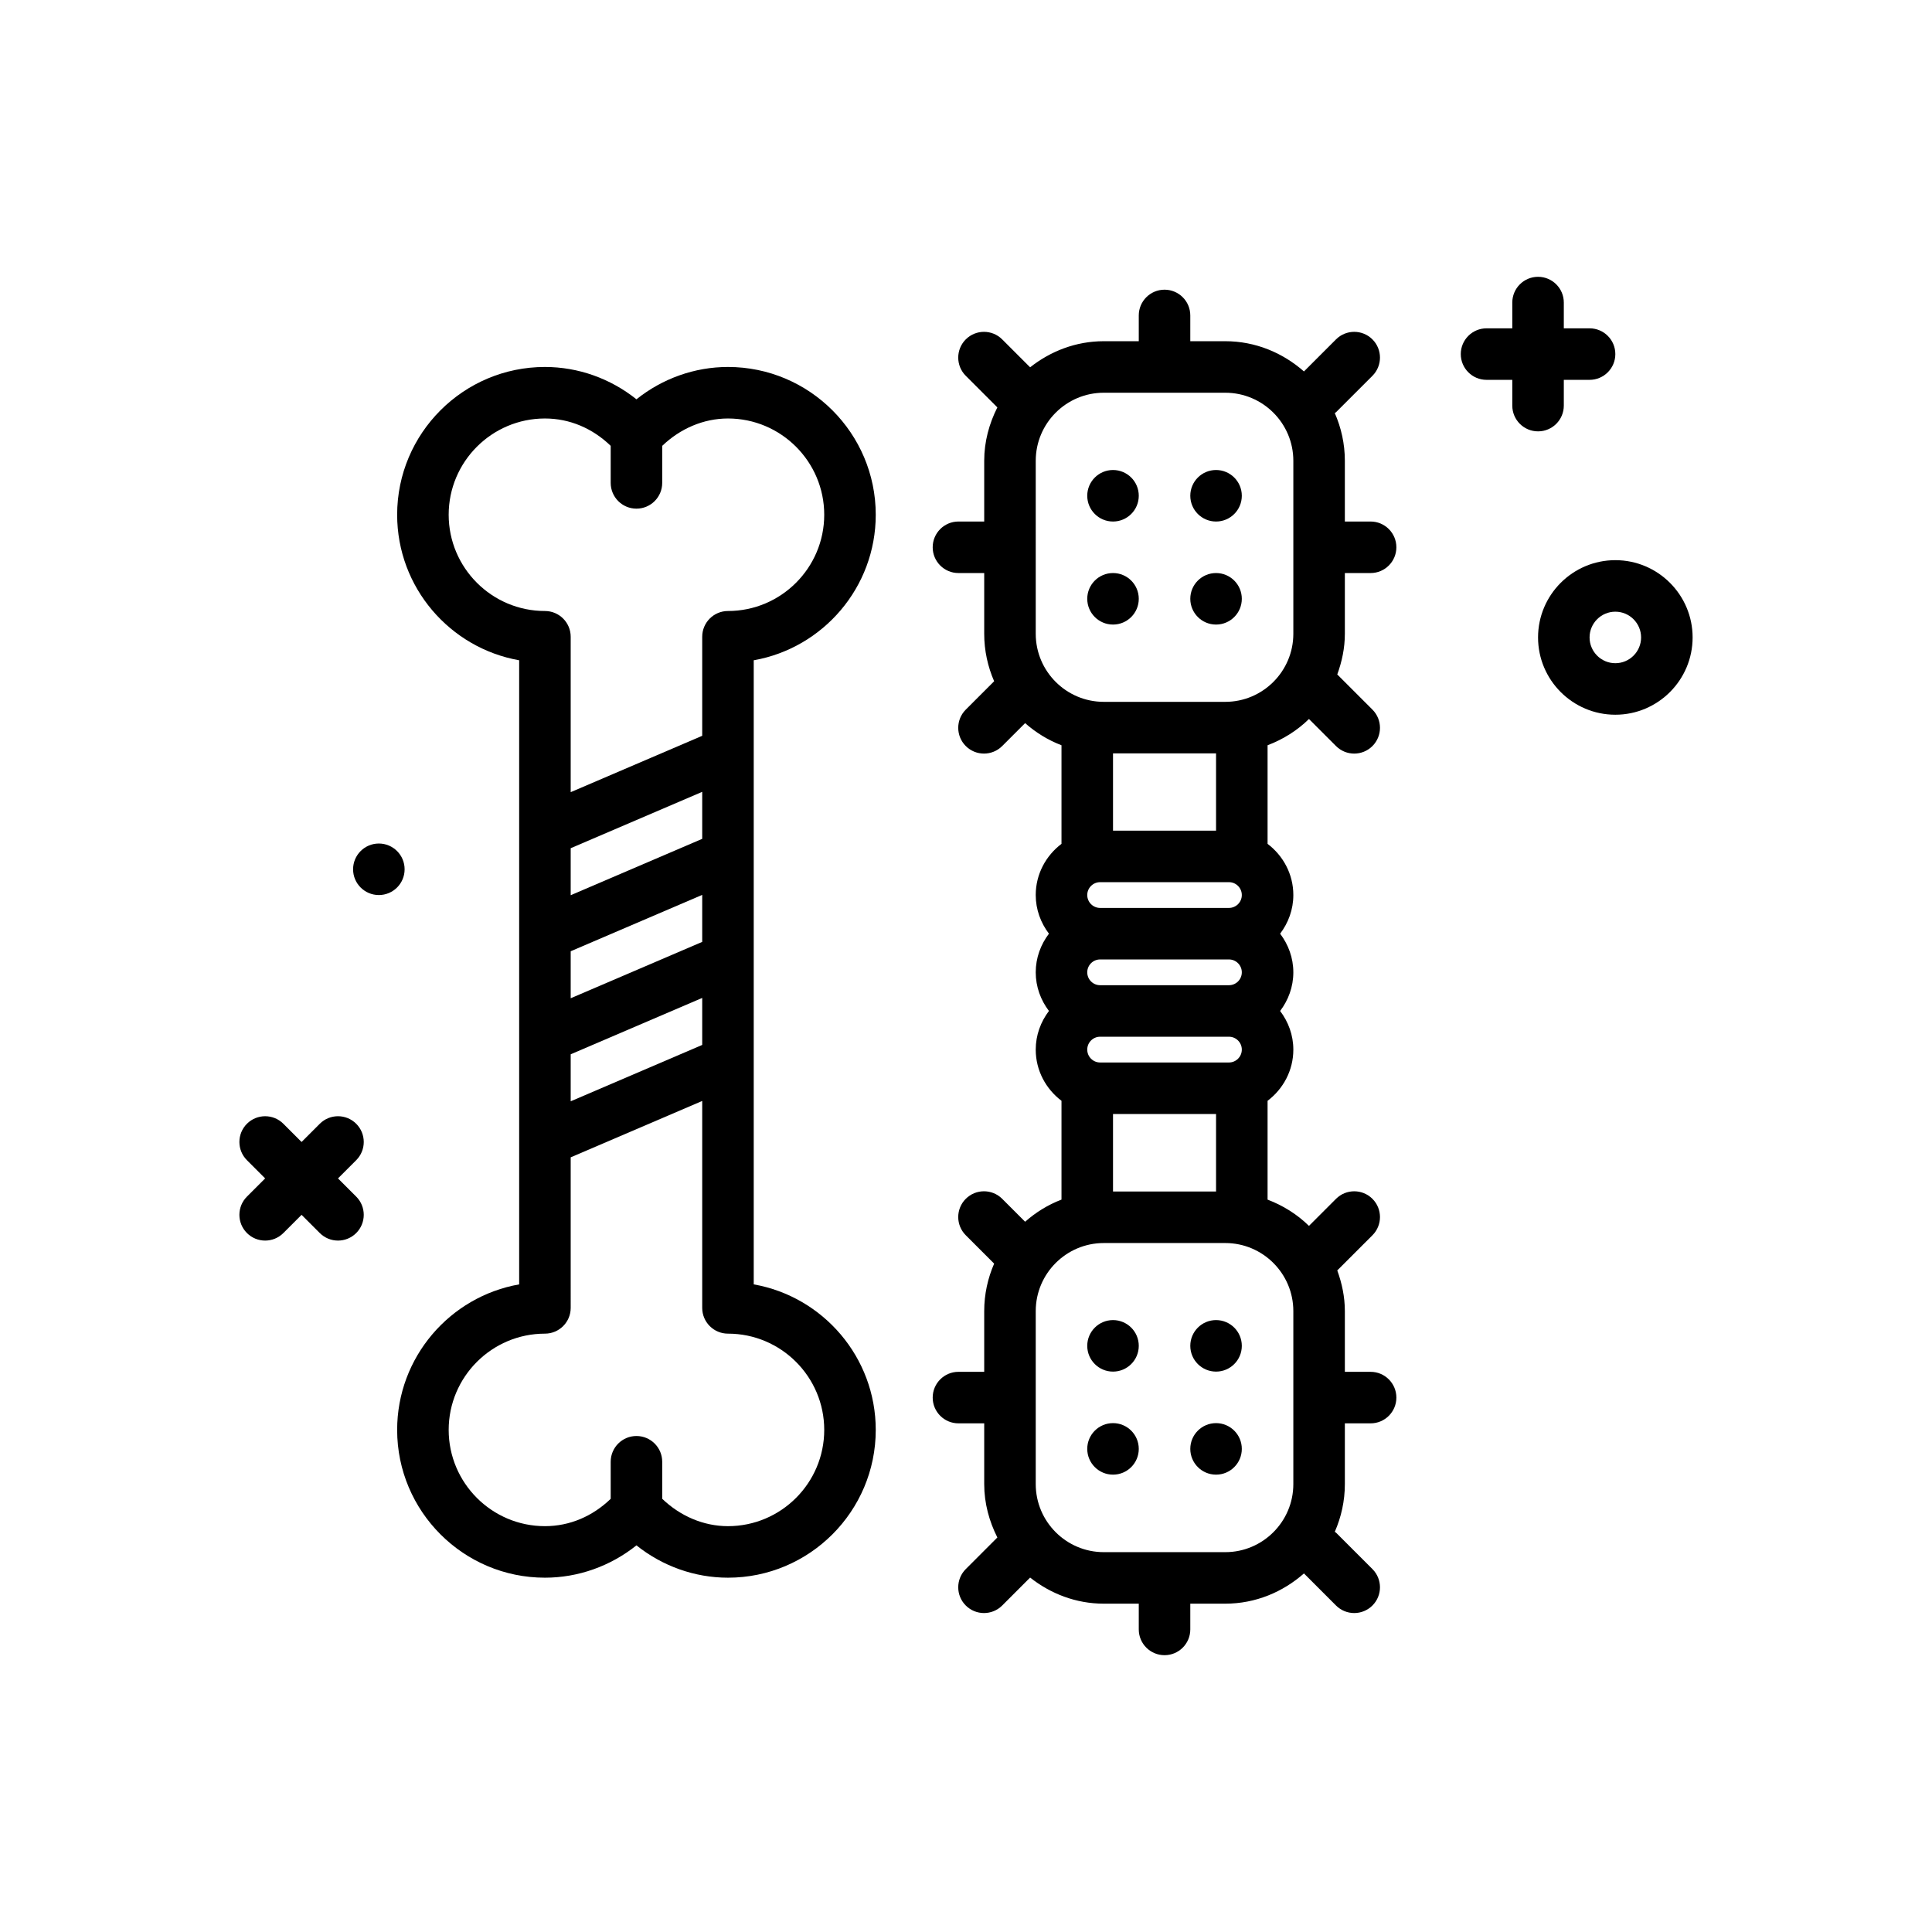 <?xml version="1.0" encoding="UTF-8"?>
<svg xmlns="http://www.w3.org/2000/svg" xmlns:xlink="http://www.w3.org/1999/xlink" version="1.1" id="shower" x="0px" y="0px" viewBox="0 0 300 300" style="enable-background:new 0 0 300 300;" xml:space="preserve" width="512" height="512">
<g>
	<circle cx="58.828" cy="134.982" r="4"/>
	<path d="M250.828,86.982c-6.617,0-12,5.383-12,12s5.383,12,12,12s12-5.383,12-12S257.445,86.982,250.828,86.982z M250.828,102.982   c-2.205,0-4-1.795-4-4s1.795-4,4-4s4,1.795,4,4S253.033,102.982,250.828,102.982z"/>
	<path d="M55.312,174.498c-1.562-1.562-4.094-1.562-5.656,0l-2.828,2.828L44,174.498c-1.562-1.562-4.094-1.562-5.656,0   s-1.562,4.094,0,5.656l2.828,2.828l-2.828,2.828c-1.562,1.562-1.562,4.094,0,5.656c0.781,0.781,1.805,1.172,2.828,1.172   s2.047-0.391,2.828-1.172l2.828-2.828l2.828,2.828c0.781,0.781,1.805,1.172,2.828,1.172s2.047-0.391,2.828-1.172   c1.562-1.562,1.562-4.094,0-5.656l-2.828-2.828l2.828-2.828C56.875,178.592,56.875,176.061,55.312,174.498z"/>
	<path d="M242.828,62.982v-4h4c2.209,0,4-1.791,4-4s-1.791-4-4-4h-4v-4c0-2.209-1.791-4-4-4s-4,1.791-4,4v4h-4c-2.209,0-4,1.791-4,4   s1.791,4,4,4h4v4c0,2.209,1.791,4,4,4S242.828,65.191,242.828,62.982z"/>
	<path d="M208.828,88.982h4c2.209,0,4-1.791,4-4s-1.791-4-4-4h-4v-9.434c0-2.637-0.569-5.136-1.564-7.41   c0.059-0.052,0.135-0.071,0.191-0.127l5.656-5.656c1.562-1.562,1.562-4.094,0-5.656s-4.094-1.562-5.656,0l-4.978,4.978   c-3.273-2.885-7.519-4.695-12.215-4.695h-5.434v-4c0-2.209-1.791-4-4-4s-4,1.791-4,4v4h-5.434c-4.334,0-8.274,1.554-11.437,4.053   l-4.336-4.336c-1.562-1.562-4.094-1.562-5.656,0s-1.562,4.094,0,5.656l4.905,4.905c-1.263,2.506-2.042,5.295-2.042,8.288v9.434h-4   c-2.209,0-4,1.791-4,4s1.791,4,4,4h4v9.434c0,2.62,0.559,5.106,1.542,7.368l-4.405,4.405c-1.562,1.562-1.562,4.094,0,5.656   c0.781,0.781,1.805,1.172,2.828,1.172s2.047-0.391,2.828-1.172l3.558-3.558c1.657,1.46,3.549,2.637,5.649,3.437v15.309   c-2.414,1.827-4,4.695-4,7.949c0,2.26,0.782,4.323,2.051,6c-1.269,1.677-2.051,3.74-2.051,6s0.782,4.323,2.051,6   c-1.269,1.677-2.051,3.74-2.051,6c0,3.254,1.586,6.122,4,7.949v15.344c-2.1,0.8-3.992,1.977-5.648,3.437l-3.559-3.559   c-1.562-1.562-4.094-1.562-5.656,0s-1.562,4.094,0,5.656l4.406,4.406c-0.983,2.262-1.542,4.75-1.542,7.37v9.432h-4   c-2.209,0-4,1.791-4,4s1.791,4,4,4h4v9.434c0,2.993,0.779,5.782,2.042,8.289l-4.905,4.907c-1.562,1.562-1.562,4.096,0,5.656   c0.781,0.781,1.805,1.172,2.828,1.172s2.049-0.391,2.828-1.172l4.336-4.338c3.163,2.498,7.103,4.053,11.437,4.053h5.434v4   c0,2.209,1.791,4,4,4s4-1.791,4-4v-4h5.434c4.697,0,8.942-1.809,12.215-4.695l4.978,4.98c0.781,0.781,1.805,1.172,2.828,1.172   s2.047-0.391,2.828-1.172c1.562-1.561,1.562-4.094,0-5.656l-5.656-5.658c-0.056-0.056-0.133-0.074-0.191-0.127   c0.995-2.274,1.564-4.773,1.564-7.41v-9.434h4c2.209,0,4-1.791,4-4s-1.791-4-4-4h-4v-9.432c0-2.226-0.458-4.333-1.179-6.313   l5.462-5.462c1.562-1.562,1.562-4.094,0-5.656s-4.094-1.562-5.656,0l-4.201,4.201c-1.815-1.783-4.007-3.158-6.426-4.079v-15.344   c2.414-1.827,4-4.695,4-7.949c0-2.26-0.782-4.323-2.051-6c1.269-1.677,2.051-3.74,2.051-6s-0.782-4.323-2.051-6   c1.269-1.677,2.051-3.74,2.051-6c0-3.254-1.586-6.122-4-7.949v-15.309c2.42-0.921,4.612-2.296,6.427-4.079l4.2,4.2   c0.781,0.781,1.805,1.172,2.828,1.172s2.047-0.391,2.828-1.172c1.562-1.562,1.562-4.094,0-5.656l-5.462-5.462   c0.721-1.979,1.179-4.086,1.179-6.312V88.982z M192.828,150.982c0,1.104-0.896,2-2,2h-20c-1.104,0-2-0.896-2-2s0.896-2,2-2h20   C191.932,148.982,192.828,149.879,192.828,150.982z M172.828,185.018v-12.035h16v12.035H172.828z M192.828,162.982   c0,1.104-0.896,2-2,2h-20c-1.104,0-2-0.896-2-2s0.896-2,2-2h20C191.932,160.982,192.828,161.879,192.828,162.982z M170.828,140.982   c-1.104,0-2-0.896-2-2s0.896-2,2-2h20c1.104,0,2,0.896,2,2s-0.896,2-2,2H170.828z M172.828,128.982v-12h16v12H172.828z    M200.828,203.586v26.865c0,5.826-4.74,10.566-10.566,10.566h-18.867c-5.826,0-10.566-4.74-10.566-10.566v-26.865   c0-5.828,4.74-10.568,10.566-10.568h18.867C196.088,193.018,200.828,197.758,200.828,203.586z M190.262,108.982h-18.867   c-5.826,0-10.566-4.74-10.566-10.566V71.549c0-5.826,4.74-10.566,10.566-10.566h18.867c5.826,0,10.566,4.74,10.566,10.566v26.867   C200.828,104.242,196.088,108.982,190.262,108.982z"/>
	<circle cx="172.828" cy="76.982" r="4"/>
	<circle cx="188.828" cy="76.982" r="4"/>
	<circle cx="172.828" cy="92.982" r="4"/>
	<circle cx="188.828" cy="92.982" r="4"/>
	<circle cx="172.828" cy="208.982" r="4"/>
	<circle cx="188.828" cy="208.982" r="4"/>
	<circle cx="172.828" cy="224.982" r="4"/>
	<circle cx="188.828" cy="224.982" r="4"/>
	<path d="M135.986,79.93c0-12.652-10.295-22.947-22.947-22.947c-5.174,0-10.174,1.795-14.211,5.02   c-4.037-3.225-9.037-5.02-14.211-5.02c-12.652,0-22.947,10.295-22.947,22.947c0,11.289,8.193,20.701,18.947,22.598v96.91   c-10.754,1.896-18.947,11.309-18.947,22.598c0,12.652,10.295,22.947,22.947,22.947c5.174,0,10.174-1.795,14.211-5.02   c4.037,3.225,9.037,5.02,14.211,5.02c12.652,0,22.947-10.295,22.947-22.947c0-11.289-8.193-20.701-18.947-22.598v-96.91   C127.793,100.631,135.986,91.219,135.986,79.93z M127.986,222.035c0,8.242-6.705,14.947-14.947,14.947   c-3.802,0-7.424-1.576-10.211-4.251v-5.749c0-2.209-1.791-4-4-4s-4,1.791-4,4v5.754c-2.801,2.703-6.351,4.246-10.211,4.246   c-8.242,0-14.947-6.705-14.947-14.947s6.705-14.947,14.947-14.947c2.209,0,4-1.791,4-4V179.71l20.422-8.752v32.13   c0,2.209,1.791,4,4,4C121.281,207.088,127.986,213.793,127.986,222.035z M88.617,131.71l20.422-8.752v7.298l-20.422,8.752V131.71z    M88.617,147.71l20.422-8.752v7.298l-20.422,8.752V147.71z M88.617,163.71l20.422-8.752v7.298l-20.422,8.752V163.71z    M113.039,94.877c-2.209,0-4,1.791-4,4v15.378l-20.422,8.752v-24.13c0-2.209-1.791-4-4-4c-8.242,0-14.947-6.705-14.947-14.947   s6.705-14.947,14.947-14.947c3.86,0,7.41,1.543,10.211,4.246v5.754c0,2.209,1.791,4,4,4s4-1.791,4-4v-5.749   c2.787-2.675,6.409-4.251,10.211-4.251c8.242,0,14.947,6.705,14.947,14.947S121.281,94.877,113.039,94.877z"/>
</g>















</svg>
